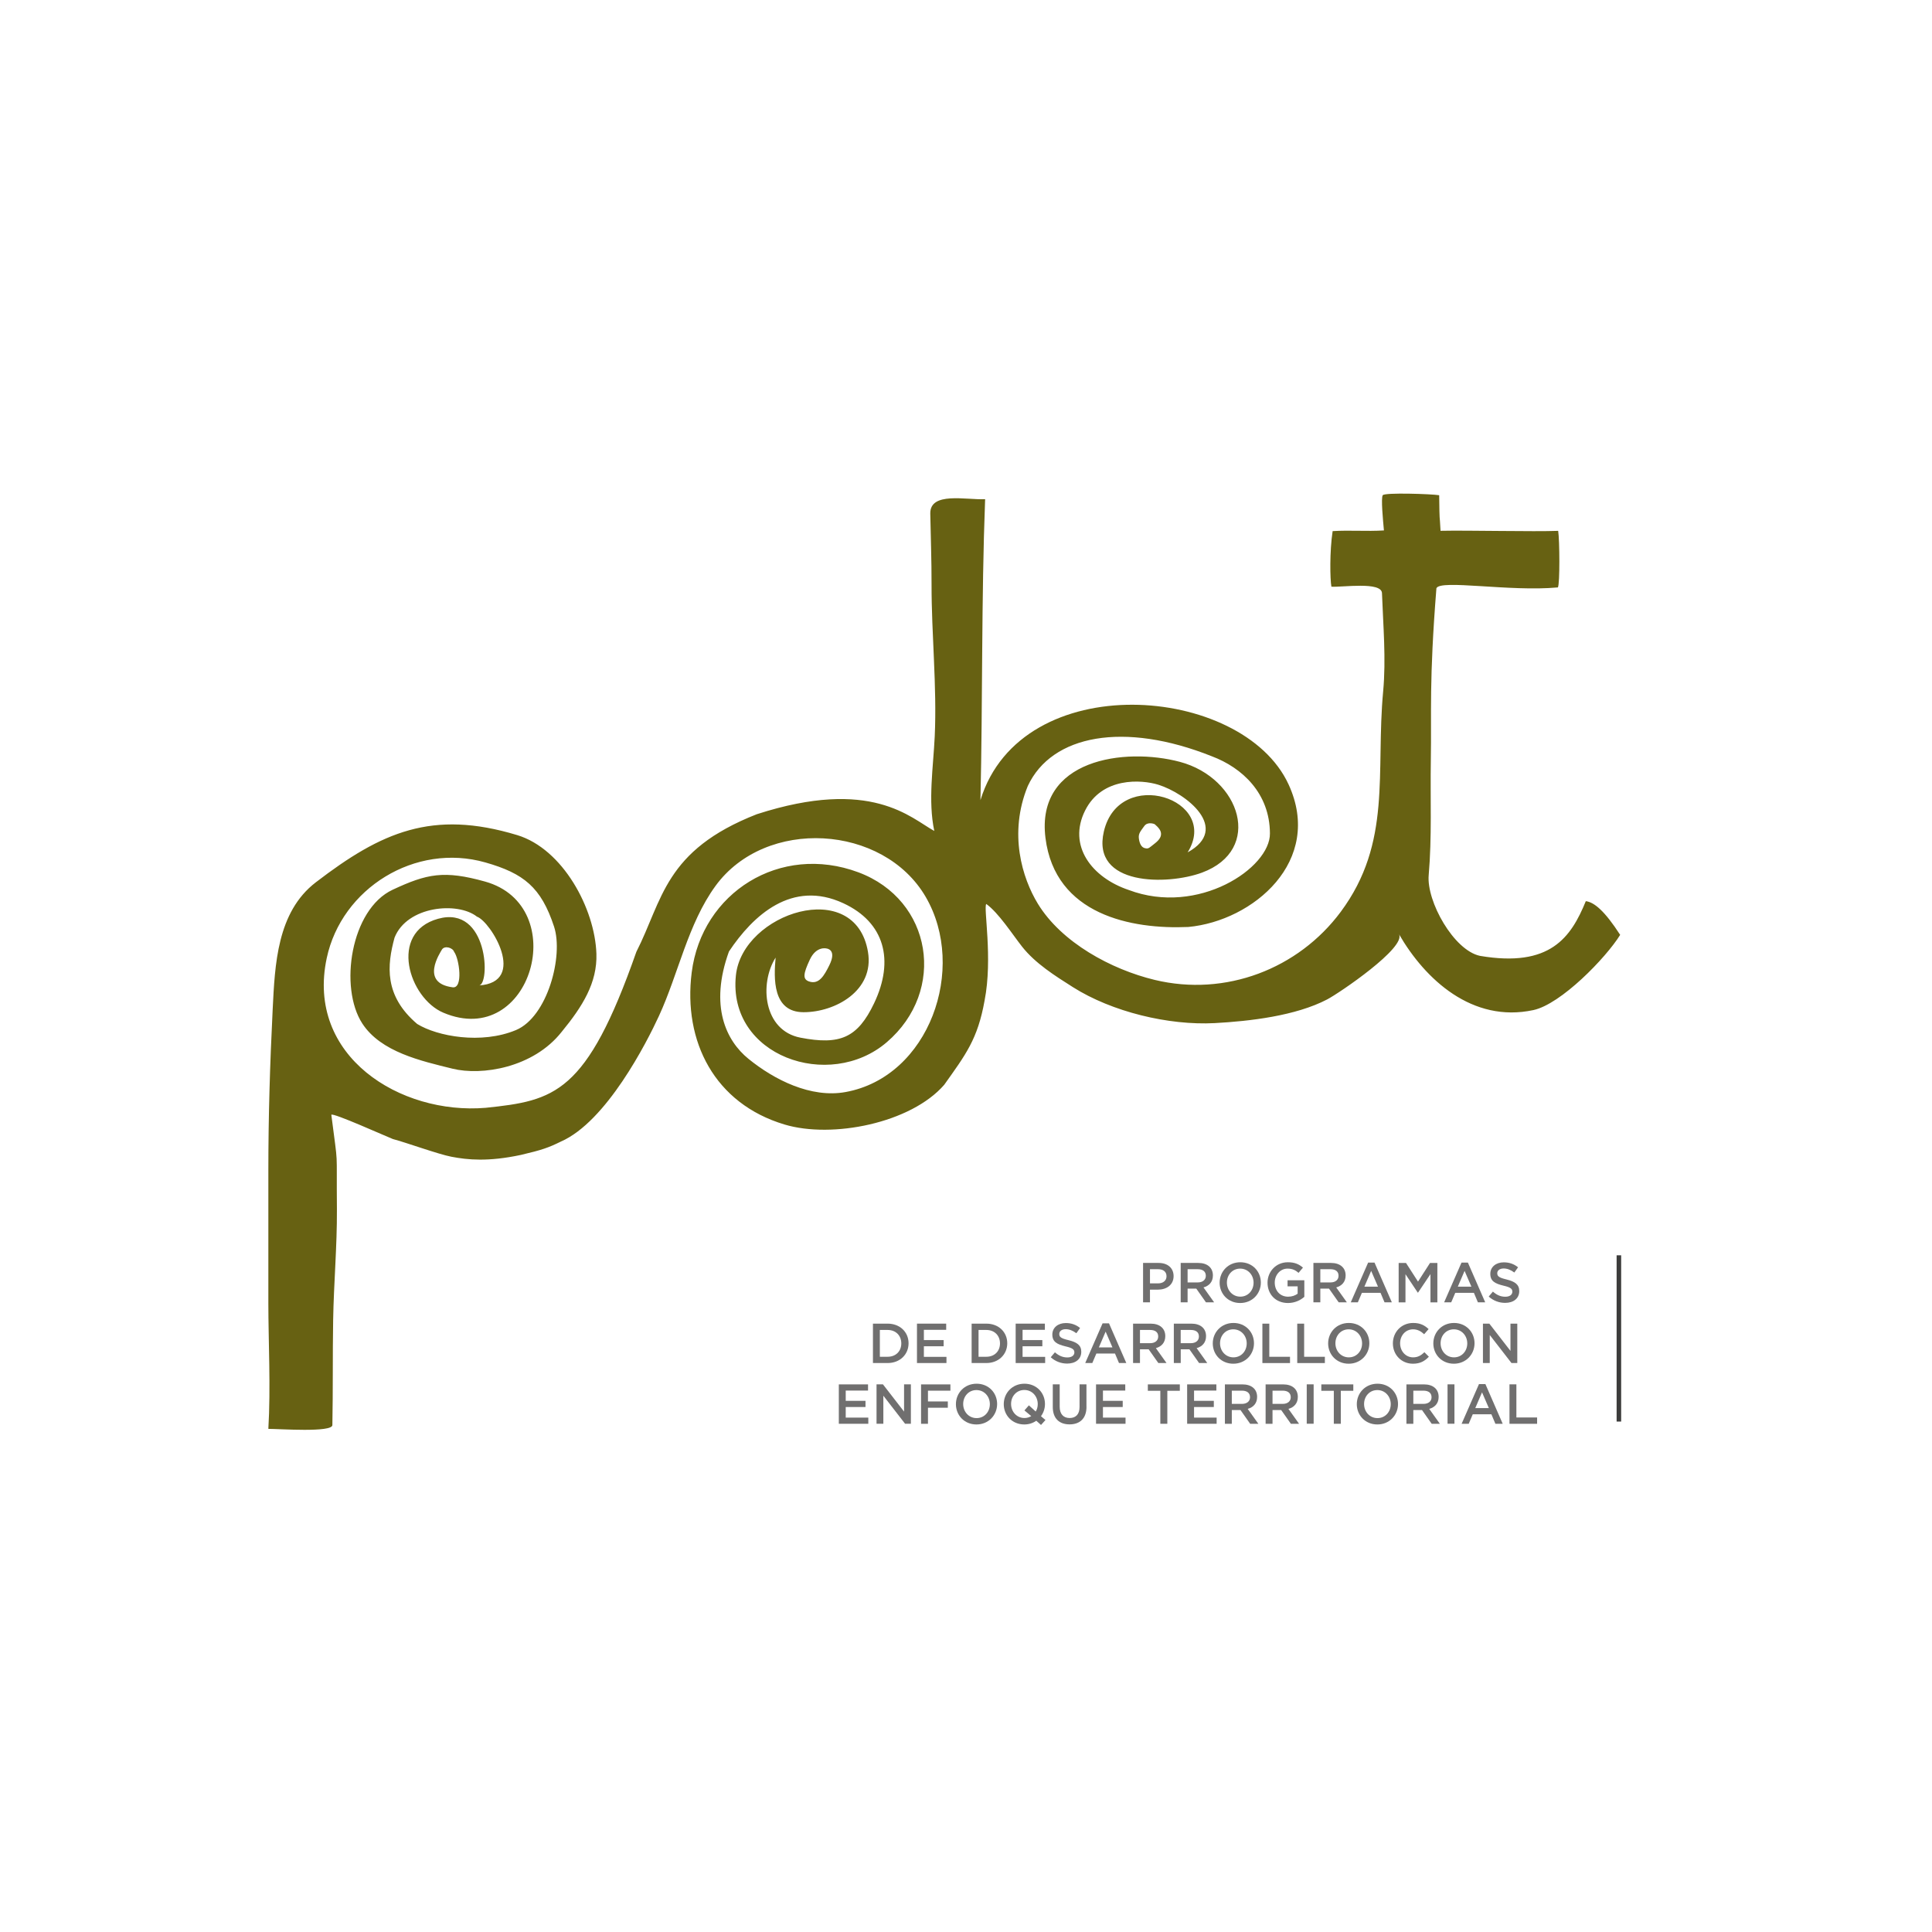 <?xml version="1.0" encoding="utf-8"?>
<!-- Generator: Adobe Illustrator 23.1.0, SVG Export Plug-In . SVG Version: 6.00 Build 0)  -->
<svg version="1.1" id="Capa_1" xmlns="http://www.w3.org/2000/svg" xmlns:xlink="http://www.w3.org/1999/xlink" x="0px" y="0px"
	 viewBox="0 0 425.2 425.2" style="enable-background:new 0 0 425.2 425.2;" xml:space="preserve">
<style type="text/css">
	.st0{fill:#676112;}
	.st1{fill:#706F6F;}
	.st2{fill:none;stroke:#3C3C3B;stroke-miterlimit:10;}
</style>
<g>
	<path class="st0" d="M349.01,198.33c-3.27,7.99-7.84,14.66-23.29,12.04c-5.79-1.23-11.79-12.01-11.29-17.76
		c0.73-8.44,0.33-16.76,0.47-25.24c0.18-10.59-0.4-17.41,1.23-37.9c0.8-2,16.14,0.8,26.74-0.19c0.45-0.83,0.38-10.34,0.06-12.45
		c-5.18,0.21-20.14-0.14-25.89-0.01c-0.23-4.47-0.21-0.99-0.3-7.83c-1.63-0.28-12-0.63-12.42,0c-0.42,0.63,0.06,5.55,0.26,7.75
		c-3.83,0.24-7.45-0.09-11.29,0.15c-0.68,4.47-0.57,10.63-0.27,12.23c2.43,0.16,11.03-1.18,11.13,1.42
		c0.26,7.12,0.92,14.5,0.26,21.61c-1.67,17.9,2,33.26-9.33,48.52c-9.33,12.56-25.34,18.75-40.95,14.99
		c-9.57-2.31-20.5-8.22-25.72-16.77c-3.41-5.6-6.5-15.42-2.21-25.9c5.27-11.31,21.23-14.24,40.49-6.55
		c6.71,2.52,12.77,8.16,12.8,16.99c0.09,7.57-15.76,18.22-31.08,12.44c-8.14-2.74-13.47-9.73-9.6-17.48
		c3.72-7.44,12.41-6.83,16.1-5.69c6.15,1.91,16.01,9.63,6.47,14.89c7.3-11.73-15.07-19.04-18.44-4.59
		c-2.8,12.03,14.01,11.84,21.57,9.06c13.58-5.01,8.54-20.82-4.84-24.39c-12.13-3.23-31.74-0.62-29.58,16.74
		c2.11,16.95,18.95,20.16,31.45,19.6c14.26-1.33,29.82-14.52,22.05-31.38c-10.17-22.05-58.79-25.85-67.81,3.47
		c0.51-22.05,0.19-44.22,1.03-66.24c-4.17,0.21-12.16-1.73-12.07,3.18c0.1,5.17,0.29,10.34,0.28,15.51
		c-0.02,11.07,1.2,22.47,0.7,33.48c-0.31,6.73-1.51,14.18-0.1,20.85c-5.15-2.8-13.77-11.86-39.07-3.68
		c-20.36,7.98-20.7,18.92-26.5,30.29c-10.98,31.32-18,32.73-33.16,34.32c-18.76,1.58-39.6-11.31-34.98-32.95
		c3.27-15.35,19.46-25.45,34.92-21.05c8.44,2.41,12.26,5.46,15.11,14.12c2.12,6.46-1.45,19.87-8.38,22.77
		c-7.64,3.19-17.32,1.38-21.74-1.34c-7.34-6.23-6.63-12.95-4.99-18.99c2.74-6.99,13.9-7.99,18.14-4.63
		c3.04,1.06,11.24,14.47,0.41,15.14c2.56,0,2.16-17.77-8.98-14.67c-10.92,3.04-6.42,17.46,1.18,20.67
		c19.37,8.2,28.35-23.53,9.15-28.87c-8.99-2.5-12.73-1.74-20.32,1.81c-9.24,4.32-11.82,21.53-6.67,29.44
		c4.09,6.28,12.93,8.23,19.85,9.94c6.43,1.59,17.78-0.18,24.02-8.1c4.61-5.61,7.86-10.83,7.65-17.2
		c-0.33-9.92-7.38-23.07-17.44-26.11c-18.71-5.66-29.9-0.66-44.31,10.39c-8.57,6.57-9.01,18.18-9.5,27.99
		c-0.59,11.85-0.95,23.58-0.95,35.44c0,9.75,0,19.51,0,29.27c0,7.99,0.54,18.65,0,27.59c2.42,0,14.05,0.84,14.09-0.83
		c0.15-7.7,0.04-15.4,0.17-23.1c0.14-8.14,0.87-16.22,0.83-24.37c-0.13-14.52,0.36-8.36-1.23-20.82c0.2-0.59,12.27,4.85,13.56,5.34
		c2.75,0.71,10.01,3.35,12.87,3.89c3.55,0.68,8.06,1.14,15.28-0.4c4.67-1.09,6.14-1.62,8.81-2.94c10.01-4.37,18.9-21.81,21.59-27.66
		c4.28-9.28,6.36-20.25,12.43-28.59c11.03-15.15,36.95-13.59,46.27,2.4c9.17,15.74,0.79,39.6-17.63,42.95
		c-7.63,1.39-15.7-2.69-21.39-7.32c-4.88-3.97-8.63-11.58-4.28-23.61c5.31-7.96,13.86-15.87,25.18-10.62
		c9.07,4.21,11.29,12.53,6.76,22.02c-3.63,7.6-7.48,9.25-16.22,7.56c-8.13-1.58-9.08-11.86-5.45-17.62
		c-0.41,4.54-0.72,12.02,6.16,12.02c6.96,0,15.59-4.74,14.17-13.25c-2.78-16.69-27.62-8.61-29.07,5.13
		c-1.88,17.79,20.56,25.56,33.2,14.73c13.24-11.34,10.03-31.33-6.25-37.4c-17.21-6.41-34.46,4.46-36.68,22.05
		c-1.92,15.21,5.06,28.86,20.44,33.46c10.47,3.14,27.8-0.29,35.14-8.75c4.71-6.63,7.36-10.01,8.88-18.54
		c1.84-9.32-0.29-20.51,0.37-21.25c2.71,1.94,5.79,6.74,7.88,9.39c2.92,3.7,7.25,6.42,11.18,8.91c8.6,5.45,21.08,8.46,31.22,7.92
		c7.73-0.42,17.81-1.59,24.74-5.21c2.65-1.38,17.49-11.45,15.8-14.38c5.77,9.99,16.15,19.61,29.6,16.72
		c6.06-1.31,15.91-11.43,19.09-16.55C353.18,200.5,350.87,198.56,349.01,198.33z M254.1,185.67c-1.21,0.93-1.26,1.17-2.07,1.01
		c-0.81-0.16-1.22-0.97-1.38-2.11c-0.16-1.13,0.4-1.66,1.17-2.75s2.27-0.45,2.27-0.45s1.17,0.89,1.38,1.74
		C255.68,183.97,255.31,184.74,254.1,185.67z M99.63,217.29c-7.25-0.93-2.79-7.55-2.36-8.32c0.61-0.93,2.37-0.4,2.67,0.51
		C101.08,210.98,101.99,217.59,99.63,217.29z M178.23,211.2c1.44-3.08,3.69-2.45,3.69-2.45s2.35,0.18,0.59,3.71
		c-1.11,2.23-2.26,4.3-4.46,3.54C176.61,215.51,176.79,214.28,178.23,211.2z"/>
	<g>
		<path class="st1" d="M254.81,283.83h-1.72v2.79h-1.52v-8.67h3.42c2.02,0,3.3,1.14,3.3,2.91
			C258.28,282.81,256.72,283.83,254.81,283.83z M254.86,279.33h-1.77v3.12h1.77c1.15,0,1.87-0.63,1.87-1.56
			C256.73,279.86,256,279.33,254.86,279.33z"/>
		<path class="st1" d="M265.41,286.62l-2.13-3.02h-1.91v3.02h-1.52v-8.67h3.87c2,0,3.22,1.05,3.22,2.75c0,1.44-0.85,2.3-2.07,2.64
			l2.34,3.28H265.41z M263.59,279.33h-2.22v2.91h2.23c1.09,0,1.78-0.57,1.78-1.46C265.38,279.83,264.71,279.33,263.59,279.33z"/>
		<path class="st1" d="M272.94,286.77c-2.66,0-4.52-2.02-4.52-4.47s1.88-4.5,4.55-4.5s4.52,2.02,4.52,4.47
			S275.61,286.77,272.94,286.77z M272.94,279.2c-1.72,0-2.92,1.38-2.92,3.07c0,1.7,1.23,3.1,2.95,3.1c1.72,0,2.92-1.38,2.92-3.07
			S274.67,279.2,272.94,279.2z"/>
		<path class="st1" d="M283.46,286.77c-2.71,0-4.5-1.93-4.5-4.47c0-2.44,1.86-4.5,4.47-4.5c1.51,0,2.44,0.42,3.33,1.18l-0.97,1.15
			c-0.67-0.57-1.33-0.93-2.43-0.93c-1.6,0-2.81,1.39-2.81,3.07c0,1.8,1.18,3.11,2.95,3.11c0.82,0,1.56-0.26,2.09-0.66v-1.62h-2.22
			v-1.33h3.69v3.64C286.22,286.15,284.99,286.77,283.46,286.77z"/>
		<path class="st1" d="M294.62,286.62l-2.13-3.02h-1.91v3.02h-1.52v-8.67h3.87c2,0,3.22,1.05,3.22,2.75c0,1.44-0.85,2.3-2.07,2.64
			l2.34,3.28H294.62z M292.8,279.33h-2.22v2.91h2.23c1.09,0,1.78-0.57,1.78-1.46C294.6,279.83,293.93,279.33,292.8,279.33z"/>
		<path class="st1" d="M306.32,286.62h-1.61l-0.88-2.09h-4.1l-0.89,2.09h-1.56l3.82-8.74h1.41L306.32,286.62z M301.77,279.7
			l-1.49,3.47h2.99L301.77,279.7z"/>
		<path class="st1" d="M312.08,284.49h-0.05l-2.71-4.06v6.2h-1.5v-8.67h1.62l2.64,4.1l2.64-4.1h1.62v8.67h-1.52v-6.22L312.08,284.49
			z"/>
		<path class="st1" d="M326.87,286.62h-1.61l-0.88-2.09h-4.1l-0.89,2.09h-1.56l3.82-8.74h1.41L326.87,286.62z M322.33,279.7
			l-1.49,3.47h2.99L322.33,279.7z"/>
		<path class="st1" d="M331.57,281.59c1.83,0.45,2.79,1.1,2.79,2.55c0,1.64-1.28,2.6-3.1,2.6c-1.33,0-2.58-0.46-3.62-1.39l0.92-1.09
			c0.83,0.72,1.66,1.13,2.74,1.13c0.94,0,1.54-0.43,1.54-1.1c0-0.63-0.35-0.97-1.96-1.34c-1.85-0.45-2.89-0.99-2.89-2.6
			c0-1.51,1.24-2.53,2.96-2.53c1.26,0,2.27,0.38,3.15,1.09l-0.82,1.15c-0.78-0.58-1.56-0.89-2.35-0.89c-0.89,0-1.41,0.46-1.41,1.04
			C329.52,280.89,329.91,281.19,331.57,281.59z"/>
		<path class="st1" d="M195.35,299.98h-3.23v-8.67h3.23c2.73,0,4.61,1.87,4.61,4.32S198.08,299.98,195.35,299.98z M195.35,292.7
			h-1.71v5.9h1.71c1.82,0,3.01-1.23,3.01-2.94S197.17,292.7,195.35,292.7z"/>
		<path class="st1" d="M208.24,292.67h-4.91v2.26h4.35v1.36h-4.35v2.33h4.97v1.36h-6.49v-8.67h6.43V292.67z"/>
		<path class="st1" d="M217.07,299.98h-3.23v-8.67h3.23c2.73,0,4.61,1.87,4.61,4.32S219.79,299.98,217.07,299.98z M217.07,292.7
			h-1.71v5.9h1.71c1.82,0,3.01-1.23,3.01-2.94S218.89,292.7,217.07,292.7z"/>
		<path class="st1" d="M229.96,292.67h-4.91v2.26h4.35v1.36h-4.35v2.33h4.97v1.36h-6.49v-8.67h6.43V292.67z"/>
		<path class="st1" d="M235.18,294.95c1.83,0.45,2.79,1.1,2.79,2.55c0,1.64-1.28,2.6-3.1,2.6c-1.33,0-2.58-0.46-3.62-1.39l0.92-1.09
			c0.83,0.72,1.66,1.13,2.74,1.13c0.94,0,1.54-0.43,1.54-1.1c0-0.63-0.35-0.97-1.96-1.34c-1.85-0.45-2.89-0.99-2.89-2.6
			c0-1.51,1.24-2.53,2.96-2.53c1.26,0,2.27,0.38,3.15,1.09l-0.82,1.15c-0.78-0.58-1.56-0.89-2.35-0.89c-0.89,0-1.41,0.46-1.41,1.04
			C233.12,294.26,233.52,294.56,235.18,294.95z"/>
		<path class="st1" d="M247.88,299.98h-1.61l-0.88-2.09h-4.1l-0.89,2.09h-1.56l3.82-8.74h1.41L247.88,299.98z M243.33,293.07
			l-1.49,3.47h2.99L243.33,293.07z"/>
		<path class="st1" d="M254.93,299.98l-2.13-3.02h-1.91v3.02h-1.52v-8.67h3.87c2,0,3.22,1.05,3.22,2.75c0,1.44-0.85,2.3-2.07,2.64
			l2.34,3.28H254.93z M253.11,292.7h-2.22v2.91h2.23c1.09,0,1.78-0.57,1.78-1.46C254.91,293.19,254.24,292.7,253.11,292.7z"/>
		<path class="st1" d="M263.9,299.98l-2.13-3.02h-1.91v3.02h-1.52v-8.67h3.87c2,0,3.22,1.05,3.22,2.75c0,1.44-0.85,2.3-2.07,2.64
			l2.34,3.28H263.9z M262.07,292.7h-2.22v2.91h2.23c1.09,0,1.78-0.57,1.78-1.46C263.87,293.19,263.2,292.7,262.07,292.7z"/>
		<path class="st1" d="M271.43,300.13c-2.66,0-4.52-2.02-4.52-4.47s1.88-4.5,4.55-4.5s4.52,2.02,4.52,4.47
			S274.1,300.13,271.43,300.13z M271.43,292.56c-1.72,0-2.92,1.38-2.92,3.07c0,1.7,1.23,3.1,2.95,3.1c1.72,0,2.92-1.38,2.92-3.07
			S273.15,292.56,271.43,292.56z"/>
		<path class="st1" d="M277.83,291.31h1.52v7.29h4.56v1.39h-6.08V291.31z"/>
		<path class="st1" d="M285.5,291.31h1.52v7.29h4.56v1.39h-6.08V291.31z"/>
		<path class="st1" d="M296.82,300.13c-2.66,0-4.52-2.02-4.52-4.47s1.88-4.5,4.55-4.5s4.52,2.02,4.52,4.47
			S299.48,300.13,296.82,300.13z M296.82,292.56c-1.72,0-2.92,1.38-2.92,3.07c0,1.7,1.23,3.1,2.95,3.1c1.72,0,2.92-1.38,2.92-3.07
			S298.54,292.56,296.82,292.56z"/>
		<path class="st1" d="M310.96,300.13c-2.53,0-4.41-1.97-4.41-4.47c0-2.48,1.85-4.5,4.47-4.5c1.6,0,2.56,0.56,3.39,1.35l-0.98,1.13
			c-0.69-0.64-1.44-1.08-2.43-1.08c-1.66,0-2.86,1.36-2.86,3.07s1.2,3.1,2.86,3.1c1.07,0,1.75-0.43,2.49-1.13l0.98,0.99
			C313.57,299.54,312.58,300.13,310.96,300.13z"/>
		<path class="st1" d="M319.97,300.13c-2.66,0-4.52-2.02-4.52-4.47s1.88-4.5,4.55-4.5s4.52,2.02,4.52,4.47
			S322.63,300.13,319.97,300.13z M319.97,292.56c-1.72,0-2.92,1.38-2.92,3.07c0,1.7,1.23,3.1,2.95,3.1c1.72,0,2.92-1.38,2.92-3.07
			S321.69,292.56,319.97,292.56z"/>
		<path class="st1" d="M332.43,291.31h1.5v8.67h-1.28l-4.78-6.17v6.17h-1.5v-8.67h1.41l4.65,6V291.31z"/>
		<path class="st1" d="M191.04,306.04h-4.91v2.26h4.35v1.36h-4.35v2.33h4.97v1.36h-6.49v-8.67h6.43V306.04z"/>
		<path class="st1" d="M198.97,304.67h1.5v8.67h-1.28l-4.78-6.17v6.17h-1.5v-8.67h1.41l4.65,6V304.67z"/>
		<path class="st1" d="M209.16,306.06h-4.93v2.37h4.37v1.39h-4.37v3.53h-1.52v-8.67h6.46V306.06z"/>
		<path class="st1" d="M214.9,313.5c-2.66,0-4.52-2.02-4.52-4.47s1.88-4.5,4.55-4.5s4.52,2.02,4.52,4.47S217.56,313.5,214.9,313.5z
			 M214.9,305.93c-1.72,0-2.92,1.38-2.92,3.07c0,1.7,1.23,3.1,2.95,3.1c1.72,0,2.92-1.38,2.92-3.07S216.62,305.93,214.9,305.93z"/>
		<path class="st1" d="M230.09,312.52l-0.98,1.09l-1.04-0.93c-0.73,0.51-1.62,0.82-2.64,0.82c-2.66,0-4.52-2.02-4.52-4.47
			s1.88-4.5,4.55-4.5s4.52,2.02,4.52,4.47c0,0.99-0.32,1.92-0.88,2.68L230.09,312.52z M225.46,310.41l0.98-1.12l1.5,1.36
			c0.3-0.46,0.45-1.03,0.45-1.64c0-1.7-1.23-3.1-2.95-3.1c-1.72,0-2.92,1.38-2.92,3.07c0,1.7,1.23,3.1,2.95,3.1
			c0.57,0,1.08-0.16,1.49-0.42L225.46,310.41z"/>
		<path class="st1" d="M239.12,309.59c0,2.59-1.46,3.89-3.73,3.89c-2.25,0-3.69-1.3-3.69-3.82v-4.99h1.52v4.93
			c0,1.61,0.83,2.48,2.19,2.48c1.35,0,2.18-0.82,2.18-2.42v-4.99h1.52V309.59z"/>
		<path class="st1" d="M247.65,306.04h-4.91v2.26h4.35v1.36h-4.35v2.33h4.97v1.36h-6.49v-8.67h6.43V306.04z"/>
		<path class="st1" d="M256.91,313.35h-1.54v-7.26h-2.75v-1.41h7.04v1.41h-2.75V313.35z"/>
		<path class="st1" d="M267.7,306.04h-4.91v2.26h4.35v1.36h-4.35v2.33h4.97v1.36h-6.49v-8.67h6.43V306.04z"/>
		<path class="st1" d="M275.14,313.35l-2.13-3.02h-1.91v3.02h-1.52v-8.67h3.87c2,0,3.22,1.05,3.22,2.75c0,1.44-0.85,2.3-2.07,2.64
			l2.34,3.28H275.14z M273.32,306.06h-2.22v2.91h2.23c1.09,0,1.78-0.57,1.78-1.46C275.11,306.56,274.44,306.06,273.32,306.06z"/>
		<path class="st1" d="M284.1,313.35l-2.13-3.02h-1.91v3.02h-1.52v-8.67h3.87c2,0,3.22,1.05,3.22,2.75c0,1.44-0.85,2.3-2.07,2.64
			l2.34,3.28H284.1z M282.28,306.06h-2.22v2.91h2.23c1.09,0,1.78-0.57,1.78-1.46C284.07,306.56,283.41,306.06,282.28,306.06z"/>
		<path class="st1" d="M289.11,304.67v8.67h-1.52v-8.67H289.11z"/>
		<path class="st1" d="M295.09,313.35h-1.54v-7.26h-2.75v-1.41h7.04v1.41h-2.75V313.35z"/>
		<path class="st1" d="M303.13,313.5c-2.66,0-4.52-2.02-4.52-4.47s1.88-4.5,4.55-4.5s4.52,2.02,4.52,4.47S305.79,313.5,303.13,313.5
			z M303.13,305.93c-1.72,0-2.92,1.38-2.92,3.07c0,1.7,1.23,3.1,2.95,3.1c1.72,0,2.92-1.38,2.92-3.07S304.85,305.93,303.13,305.93z"
			/>
		<path class="st1" d="M315.09,313.35l-2.13-3.02h-1.91v3.02h-1.52v-8.67h3.87c2,0,3.22,1.05,3.22,2.75c0,1.44-0.85,2.3-2.07,2.64
			l2.34,3.28H315.09z M313.27,306.06h-2.22v2.91h2.23c1.09,0,1.78-0.57,1.78-1.46C315.06,306.56,314.39,306.06,313.27,306.06z"/>
		<path class="st1" d="M320.1,304.67v8.67h-1.52v-8.67H320.1z"/>
		<path class="st1" d="M330.72,313.35h-1.61l-0.88-2.09h-4.1l-0.89,2.09h-1.56l3.82-8.74h1.41L330.72,313.35z M326.17,306.43
			l-1.49,3.47h2.99L326.17,306.43z"/>
		<path class="st1" d="M332.21,304.67h1.52v7.29h4.56v1.39h-6.08V304.67z"/>
	</g>
	<line class="st2" x1="356.29" y1="276.27" x2="356.29" y2="312.86"/>
</g>
</svg>
